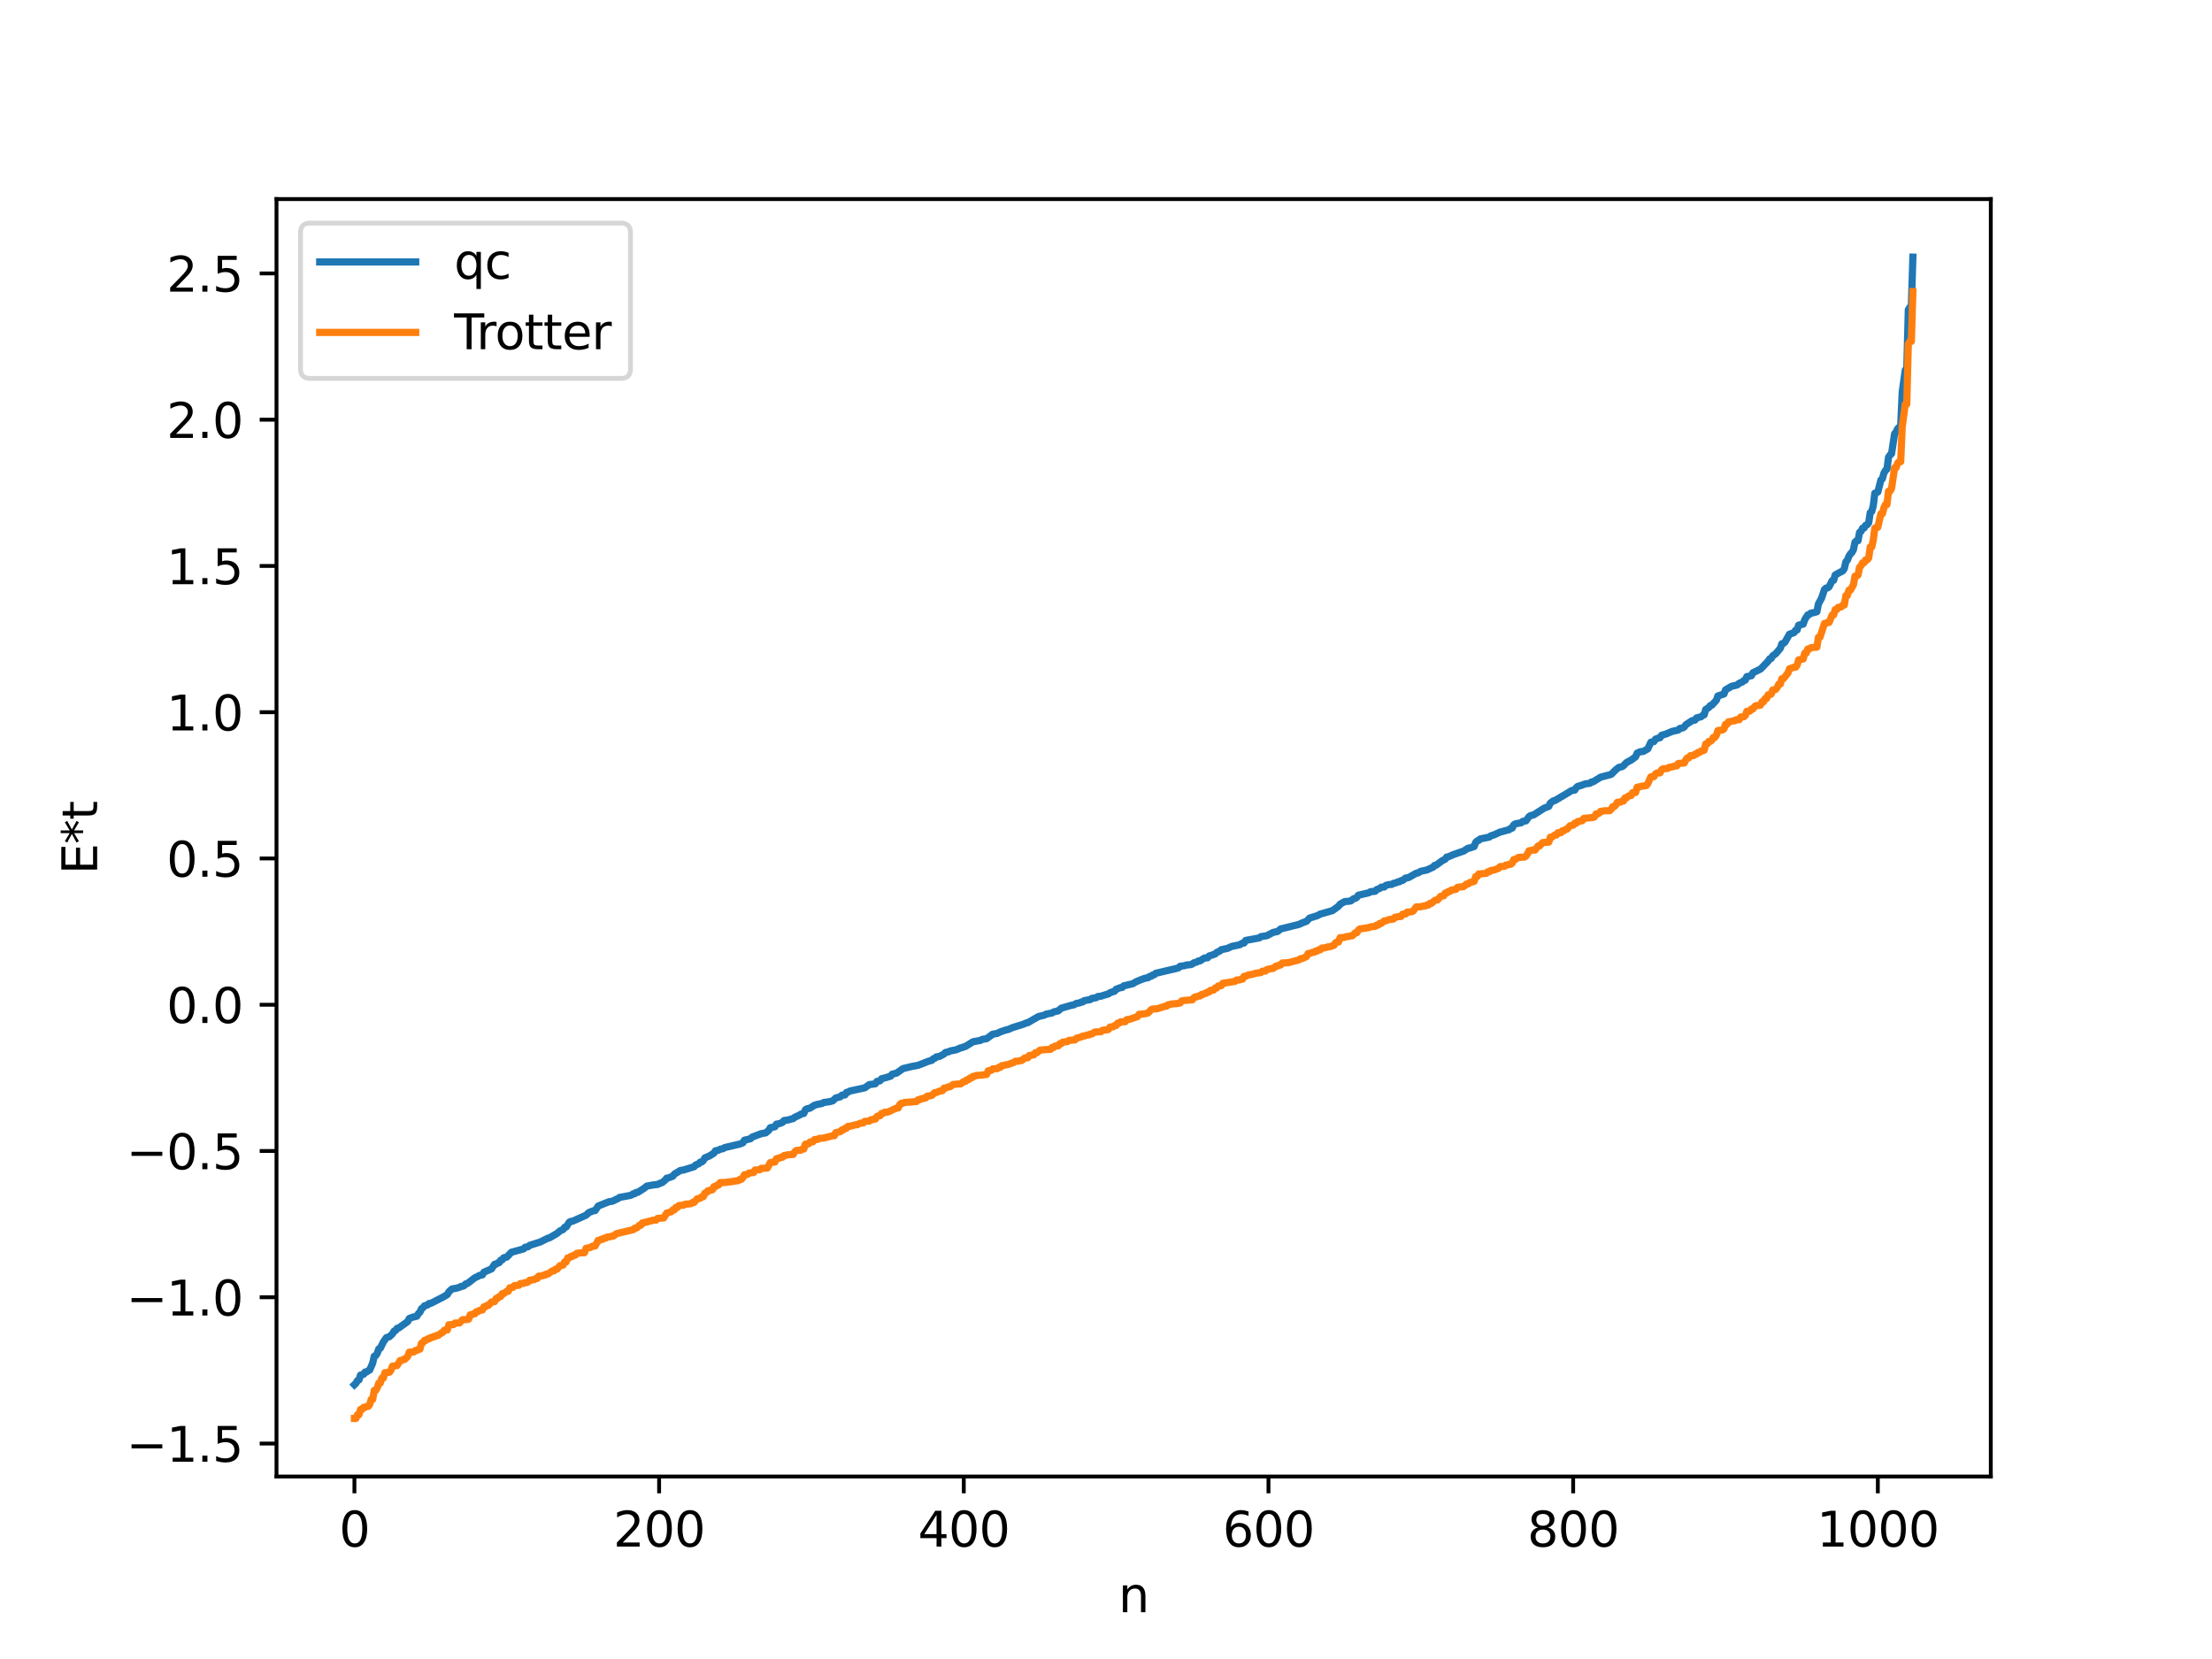 <?xml version="1.0" encoding="utf-8" standalone="no"?>
<!DOCTYPE svg PUBLIC "-//W3C//DTD SVG 1.1//EN"
  "http://www.w3.org/Graphics/SVG/1.1/DTD/svg11.dtd">
<svg xmlns:xlink="http://www.w3.org/1999/xlink" width="460.8pt" height="345.6pt" viewBox="0 0 460.8 345.6" xmlns="http://www.w3.org/2000/svg" version="1.1">
 <defs>
  <style type="text/css">*{stroke-linejoin: round; stroke-linecap: butt}</style>
 </defs>
 <g id="figure_1">
  <g id="patch_1">
   <path d="M 0 345.6 
L 460.8 345.6 
L 460.8 0 
L 0 0 
z
" style="fill: #ffffff"/>
  </g>
  <g id="axes_1">
   <g id="patch_2">
    <path d="M 57.6 307.584 
L 414.72 307.584 
L 414.72 41.472 
L 57.6 41.472 
z
" style="fill: #ffffff"/>
   </g>
   <g id="matplotlib.axis_1">
    <g id="xtick_1">
     <g id="line2d_1">
      <defs>
       <path id="m019d996877" d="M 0 0 
L 0 3.5 
" style="stroke: #000000; stroke-width: 0.8"/>
      </defs>
      <g>
       <use xlink:href="#m019d996877" x="73.833" y="307.584" style="stroke: #000000; stroke-width: 0.8"/>
      </g>
     </g>
     <g id="text_1">
      <!-- 0 -->
      <g transform="translate(70.651 322.182) scale(0.1 -0.1)">
       <defs>
        <path id="DejaVuSans-30" d="M 2034 4250 
Q 1547 4250 1301 3770 
Q 1056 3291 1056 2328 
Q 1056 1369 1301 889 
Q 1547 409 2034 409 
Q 2525 409 2770 889 
Q 3016 1369 3016 2328 
Q 3016 3291 2770 3770 
Q 2525 4250 2034 4250 
z
M 2034 4750 
Q 2819 4750 3233 4129 
Q 3647 3509 3647 2328 
Q 3647 1150 3233 529 
Q 2819 -91 2034 -91 
Q 1250 -91 836 529 
Q 422 1150 422 2328 
Q 422 3509 836 4129 
Q 1250 4750 2034 4750 
z
" transform="scale(0.016)"/>
       </defs>
       <use xlink:href="#DejaVuSans-30"/>
      </g>
     </g>
    </g>
    <g id="xtick_2">
     <g id="line2d_2">
      <g>
       <use xlink:href="#m019d996877" x="137.304" y="307.584" style="stroke: #000000; stroke-width: 0.8"/>
      </g>
     </g>
     <g id="text_2">
      <!-- 200 -->
      <g transform="translate(127.76 322.182) scale(0.1 -0.1)">
       <defs>
        <path id="DejaVuSans-32" d="M 1228 531 
L 3431 531 
L 3431 0 
L 469 0 
L 469 531 
Q 828 903 1448 1529 
Q 2069 2156 2228 2338 
Q 2531 2678 2651 2914 
Q 2772 3150 2772 3378 
Q 2772 3750 2511 3984 
Q 2250 4219 1831 4219 
Q 1534 4219 1204 4116 
Q 875 4013 500 3803 
L 500 4441 
Q 881 4594 1212 4672 
Q 1544 4750 1819 4750 
Q 2544 4750 2975 4387 
Q 3406 4025 3406 3419 
Q 3406 3131 3298 2873 
Q 3191 2616 2906 2266 
Q 2828 2175 2409 1742 
Q 1991 1309 1228 531 
z
" transform="scale(0.016)"/>
       </defs>
       <use xlink:href="#DejaVuSans-32"/>
       <use xlink:href="#DejaVuSans-30" x="63.623"/>
       <use xlink:href="#DejaVuSans-30" x="127.246"/>
      </g>
     </g>
    </g>
    <g id="xtick_3">
     <g id="line2d_3">
      <g>
       <use xlink:href="#m019d996877" x="200.775" y="307.584" style="stroke: #000000; stroke-width: 0.8"/>
      </g>
     </g>
     <g id="text_3">
      <!-- 400 -->
      <g transform="translate(191.231 322.182) scale(0.1 -0.1)">
       <defs>
        <path id="DejaVuSans-34" d="M 2419 4116 
L 825 1625 
L 2419 1625 
L 2419 4116 
z
M 2253 4666 
L 3047 4666 
L 3047 1625 
L 3713 1625 
L 3713 1100 
L 3047 1100 
L 3047 0 
L 2419 0 
L 2419 1100 
L 313 1100 
L 313 1709 
L 2253 4666 
z
" transform="scale(0.016)"/>
       </defs>
       <use xlink:href="#DejaVuSans-34"/>
       <use xlink:href="#DejaVuSans-30" x="63.623"/>
       <use xlink:href="#DejaVuSans-30" x="127.246"/>
      </g>
     </g>
    </g>
    <g id="xtick_4">
     <g id="line2d_4">
      <g>
       <use xlink:href="#m019d996877" x="264.246" y="307.584" style="stroke: #000000; stroke-width: 0.8"/>
      </g>
     </g>
     <g id="text_4">
      <!-- 600 -->
      <g transform="translate(254.702 322.182) scale(0.1 -0.1)">
       <defs>
        <path id="DejaVuSans-36" d="M 2113 2584 
Q 1688 2584 1439 2293 
Q 1191 2003 1191 1497 
Q 1191 994 1439 701 
Q 1688 409 2113 409 
Q 2538 409 2786 701 
Q 3034 994 3034 1497 
Q 3034 2003 2786 2293 
Q 2538 2584 2113 2584 
z
M 3366 4563 
L 3366 3988 
Q 3128 4100 2886 4159 
Q 2644 4219 2406 4219 
Q 1781 4219 1451 3797 
Q 1122 3375 1075 2522 
Q 1259 2794 1537 2939 
Q 1816 3084 2150 3084 
Q 2853 3084 3261 2657 
Q 3669 2231 3669 1497 
Q 3669 778 3244 343 
Q 2819 -91 2113 -91 
Q 1303 -91 875 529 
Q 447 1150 447 2328 
Q 447 3434 972 4092 
Q 1497 4750 2381 4750 
Q 2619 4750 2861 4703 
Q 3103 4656 3366 4563 
z
" transform="scale(0.016)"/>
       </defs>
       <use xlink:href="#DejaVuSans-36"/>
       <use xlink:href="#DejaVuSans-30" x="63.623"/>
       <use xlink:href="#DejaVuSans-30" x="127.246"/>
      </g>
     </g>
    </g>
    <g id="xtick_5">
     <g id="line2d_5">
      <g>
       <use xlink:href="#m019d996877" x="327.717" y="307.584" style="stroke: #000000; stroke-width: 0.8"/>
      </g>
     </g>
     <g id="text_5">
      <!-- 800 -->
      <g transform="translate(318.173 322.182) scale(0.1 -0.1)">
       <defs>
        <path id="DejaVuSans-38" d="M 2034 2216 
Q 1584 2216 1326 1975 
Q 1069 1734 1069 1313 
Q 1069 891 1326 650 
Q 1584 409 2034 409 
Q 2484 409 2743 651 
Q 3003 894 3003 1313 
Q 3003 1734 2745 1975 
Q 2488 2216 2034 2216 
z
M 1403 2484 
Q 997 2584 770 2862 
Q 544 3141 544 3541 
Q 544 4100 942 4425 
Q 1341 4750 2034 4750 
Q 2731 4750 3128 4425 
Q 3525 4100 3525 3541 
Q 3525 3141 3298 2862 
Q 3072 2584 2669 2484 
Q 3125 2378 3379 2068 
Q 3634 1759 3634 1313 
Q 3634 634 3220 271 
Q 2806 -91 2034 -91 
Q 1263 -91 848 271 
Q 434 634 434 1313 
Q 434 1759 690 2068 
Q 947 2378 1403 2484 
z
M 1172 3481 
Q 1172 3119 1398 2916 
Q 1625 2713 2034 2713 
Q 2441 2713 2670 2916 
Q 2900 3119 2900 3481 
Q 2900 3844 2670 4047 
Q 2441 4250 2034 4250 
Q 1625 4250 1398 4047 
Q 1172 3844 1172 3481 
z
" transform="scale(0.016)"/>
       </defs>
       <use xlink:href="#DejaVuSans-38"/>
       <use xlink:href="#DejaVuSans-30" x="63.623"/>
       <use xlink:href="#DejaVuSans-30" x="127.246"/>
      </g>
     </g>
    </g>
    <g id="xtick_6">
     <g id="line2d_6">
      <g>
       <use xlink:href="#m019d996877" x="391.188" y="307.584" style="stroke: #000000; stroke-width: 0.8"/>
      </g>
     </g>
     <g id="text_6">
      <!-- 1000 -->
      <g transform="translate(378.463 322.182) scale(0.1 -0.1)">
       <defs>
        <path id="DejaVuSans-31" d="M 794 531 
L 1825 531 
L 1825 4091 
L 703 3866 
L 703 4441 
L 1819 4666 
L 2450 4666 
L 2450 531 
L 3481 531 
L 3481 0 
L 794 0 
L 794 531 
z
" transform="scale(0.016)"/>
       </defs>
       <use xlink:href="#DejaVuSans-31"/>
       <use xlink:href="#DejaVuSans-30" x="63.623"/>
       <use xlink:href="#DejaVuSans-30" x="127.246"/>
       <use xlink:href="#DejaVuSans-30" x="190.869"/>
      </g>
     </g>
    </g>
    <g id="text_7">
     <!-- n -->
     <g transform="translate(232.991 335.861) scale(0.1 -0.1)">
      <defs>
       <path id="DejaVuSans-6e" d="M 3513 2113 
L 3513 0 
L 2938 0 
L 2938 2094 
Q 2938 2591 2744 2837 
Q 2550 3084 2163 3084 
Q 1697 3084 1428 2787 
Q 1159 2491 1159 1978 
L 1159 0 
L 581 0 
L 581 3500 
L 1159 3500 
L 1159 2956 
Q 1366 3272 1645 3428 
Q 1925 3584 2291 3584 
Q 2894 3584 3203 3211 
Q 3513 2838 3513 2113 
z
" transform="scale(0.016)"/>
      </defs>
      <use xlink:href="#DejaVuSans-6e"/>
     </g>
    </g>
   </g>
   <g id="matplotlib.axis_2">
    <g id="ytick_1">
     <g id="line2d_7">
      <defs>
       <path id="m5cebe781b1" d="M 0 0 
L -3.5 0 
" style="stroke: #000000; stroke-width: 0.8"/>
      </defs>
      <g>
       <use xlink:href="#m5cebe781b1" x="57.6" y="300.713" style="stroke: #000000; stroke-width: 0.8"/>
      </g>
     </g>
     <g id="text_8">
      <!-- −1.5 -->
      <g transform="translate(26.317 304.512) scale(0.1 -0.1)">
       <defs>
        <path id="DejaVuSans-2212" d="M 678 2272 
L 4684 2272 
L 4684 1741 
L 678 1741 
L 678 2272 
z
" transform="scale(0.016)"/>
        <path id="DejaVuSans-2e" d="M 684 794 
L 1344 794 
L 1344 0 
L 684 0 
L 684 794 
z
" transform="scale(0.016)"/>
        <path id="DejaVuSans-35" d="M 691 4666 
L 3169 4666 
L 3169 4134 
L 1269 4134 
L 1269 2991 
Q 1406 3038 1543 3061 
Q 1681 3084 1819 3084 
Q 2600 3084 3056 2656 
Q 3513 2228 3513 1497 
Q 3513 744 3044 326 
Q 2575 -91 1722 -91 
Q 1428 -91 1123 -41 
Q 819 9 494 109 
L 494 744 
Q 775 591 1075 516 
Q 1375 441 1709 441 
Q 2250 441 2565 725 
Q 2881 1009 2881 1497 
Q 2881 1984 2565 2268 
Q 2250 2553 1709 2553 
Q 1456 2553 1204 2497 
Q 953 2441 691 2322 
L 691 4666 
z
" transform="scale(0.016)"/>
       </defs>
       <use xlink:href="#DejaVuSans-2212"/>
       <use xlink:href="#DejaVuSans-31" x="83.789"/>
       <use xlink:href="#DejaVuSans-2e" x="147.412"/>
       <use xlink:href="#DejaVuSans-35" x="179.199"/>
      </g>
     </g>
    </g>
    <g id="ytick_2">
     <g id="line2d_8">
      <g>
       <use xlink:href="#m5cebe781b1" x="57.6" y="270.243" style="stroke: #000000; stroke-width: 0.8"/>
      </g>
     </g>
     <g id="text_9">
      <!-- −1.0 -->
      <g transform="translate(26.317 274.042) scale(0.1 -0.1)">
       <use xlink:href="#DejaVuSans-2212"/>
       <use xlink:href="#DejaVuSans-31" x="83.789"/>
       <use xlink:href="#DejaVuSans-2e" x="147.412"/>
       <use xlink:href="#DejaVuSans-30" x="179.199"/>
      </g>
     </g>
    </g>
    <g id="ytick_3">
     <g id="line2d_9">
      <g>
       <use xlink:href="#m5cebe781b1" x="57.6" y="239.774" style="stroke: #000000; stroke-width: 0.8"/>
      </g>
     </g>
     <g id="text_10">
      <!-- −0.5 -->
      <g transform="translate(26.317 243.573) scale(0.1 -0.1)">
       <use xlink:href="#DejaVuSans-2212"/>
       <use xlink:href="#DejaVuSans-30" x="83.789"/>
       <use xlink:href="#DejaVuSans-2e" x="147.412"/>
       <use xlink:href="#DejaVuSans-35" x="179.199"/>
      </g>
     </g>
    </g>
    <g id="ytick_4">
     <g id="line2d_10">
      <g>
       <use xlink:href="#m5cebe781b1" x="57.6" y="209.305" style="stroke: #000000; stroke-width: 0.8"/>
      </g>
     </g>
     <g id="text_11">
      <!-- 0.0 -->
      <g transform="translate(34.697 213.104) scale(0.1 -0.1)">
       <use xlink:href="#DejaVuSans-30"/>
       <use xlink:href="#DejaVuSans-2e" x="63.623"/>
       <use xlink:href="#DejaVuSans-30" x="95.41"/>
      </g>
     </g>
    </g>
    <g id="ytick_5">
     <g id="line2d_11">
      <g>
       <use xlink:href="#m5cebe781b1" x="57.6" y="178.835" style="stroke: #000000; stroke-width: 0.8"/>
      </g>
     </g>
     <g id="text_12">
      <!-- 0.5 -->
      <g transform="translate(34.697 182.635) scale(0.1 -0.1)">
       <use xlink:href="#DejaVuSans-30"/>
       <use xlink:href="#DejaVuSans-2e" x="63.623"/>
       <use xlink:href="#DejaVuSans-35" x="95.41"/>
      </g>
     </g>
    </g>
    <g id="ytick_6">
     <g id="line2d_12">
      <g>
       <use xlink:href="#m5cebe781b1" x="57.6" y="148.366" style="stroke: #000000; stroke-width: 0.8"/>
      </g>
     </g>
     <g id="text_13">
      <!-- 1.0 -->
      <g transform="translate(34.697 152.165) scale(0.1 -0.1)">
       <use xlink:href="#DejaVuSans-31"/>
       <use xlink:href="#DejaVuSans-2e" x="63.623"/>
       <use xlink:href="#DejaVuSans-30" x="95.41"/>
      </g>
     </g>
    </g>
    <g id="ytick_7">
     <g id="line2d_13">
      <g>
       <use xlink:href="#m5cebe781b1" x="57.6" y="117.897" style="stroke: #000000; stroke-width: 0.8"/>
      </g>
     </g>
     <g id="text_14">
      <!-- 1.5 -->
      <g transform="translate(34.697 121.696) scale(0.1 -0.1)">
       <use xlink:href="#DejaVuSans-31"/>
       <use xlink:href="#DejaVuSans-2e" x="63.623"/>
       <use xlink:href="#DejaVuSans-35" x="95.41"/>
      </g>
     </g>
    </g>
    <g id="ytick_8">
     <g id="line2d_14">
      <g>
       <use xlink:href="#m5cebe781b1" x="57.6" y="87.428" style="stroke: #000000; stroke-width: 0.8"/>
      </g>
     </g>
     <g id="text_15">
      <!-- 2.0 -->
      <g transform="translate(34.697 91.227) scale(0.1 -0.1)">
       <use xlink:href="#DejaVuSans-32"/>
       <use xlink:href="#DejaVuSans-2e" x="63.623"/>
       <use xlink:href="#DejaVuSans-30" x="95.41"/>
      </g>
     </g>
    </g>
    <g id="ytick_9">
     <g id="line2d_15">
      <g>
       <use xlink:href="#m5cebe781b1" x="57.6" y="56.958" style="stroke: #000000; stroke-width: 0.8"/>
      </g>
     </g>
     <g id="text_16">
      <!-- 2.5 -->
      <g transform="translate(34.697 60.757) scale(0.1 -0.1)">
       <use xlink:href="#DejaVuSans-32"/>
       <use xlink:href="#DejaVuSans-2e" x="63.623"/>
       <use xlink:href="#DejaVuSans-35" x="95.41"/>
      </g>
     </g>
    </g>
    <g id="text_17">
     <!-- E*t -->
     <g transform="translate(20.238 182.148) rotate(-90) scale(0.1 -0.1)">
      <defs>
       <path id="DejaVuSans-45" d="M 628 4666 
L 3578 4666 
L 3578 4134 
L 1259 4134 
L 1259 2753 
L 3481 2753 
L 3481 2222 
L 1259 2222 
L 1259 531 
L 3634 531 
L 3634 0 
L 628 0 
L 628 4666 
z
" transform="scale(0.016)"/>
       <path id="DejaVuSans-2a" d="M 3009 3897 
L 1888 3291 
L 3009 2681 
L 2828 2375 
L 1778 3009 
L 1778 1831 
L 1422 1831 
L 1422 3009 
L 372 2375 
L 191 2681 
L 1313 3291 
L 191 3897 
L 372 4206 
L 1422 3572 
L 1422 4750 
L 1778 4750 
L 1778 3572 
L 2828 4206 
L 3009 3897 
z
" transform="scale(0.016)"/>
       <path id="DejaVuSans-74" d="M 1172 4494 
L 1172 3500 
L 2356 3500 
L 2356 3053 
L 1172 3053 
L 1172 1153 
Q 1172 725 1289 603 
Q 1406 481 1766 481 
L 2356 481 
L 2356 0 
L 1766 0 
Q 1100 0 847 248 
Q 594 497 594 1153 
L 594 3053 
L 172 3053 
L 172 3500 
L 594 3500 
L 594 4494 
L 1172 4494 
z
" transform="scale(0.016)"/>
      </defs>
      <use xlink:href="#DejaVuSans-45"/>
      <use xlink:href="#DejaVuSans-2a" x="63.184"/>
      <use xlink:href="#DejaVuSans-74" x="113.184"/>
     </g>
    </g>
   </g>
   <g id="line2d_16">
    <path d="M 73.833 288.461 
L 74.15 288.16 
L 74.467 287.606 
L 74.785 287.459 
L 75.102 286.454 
L 75.737 286.304 
L 76.054 285.817 
L 76.372 285.812 
L 76.689 285.539 
L 77.006 285.418 
L 77.641 283.949 
L 77.958 282.533 
L 78.276 282.392 
L 78.593 281.917 
L 78.91 280.986 
L 79.228 280.852 
L 79.862 279.562 
L 80.497 278.655 
L 81.132 278.455 
L 81.767 277.849 
L 82.084 277.306 
L 82.401 277.171 
L 82.719 276.711 
L 83.036 276.657 
L 84.94 275.297 
L 85.258 274.668 
L 85.892 274.414 
L 86.844 274.189 
L 87.162 273.637 
L 87.479 273.367 
L 87.796 272.635 
L 88.114 272.427 
L 88.431 272.019 
L 89.066 271.842 
L 89.383 271.543 
L 89.7 271.533 
L 92.239 270.241 
L 93.191 269.671 
L 93.509 269.108 
L 94.143 268.518 
L 95.096 268.349 
L 95.73 268.168 
L 96.048 267.975 
L 96.365 267.959 
L 96.682 267.827 
L 97 267.469 
L 97.317 267.408 
L 97.952 266.941 
L 98.904 266.189 
L 99.539 265.903 
L 99.856 265.701 
L 100.491 265.582 
L 100.808 265.016 
L 102.395 264.33 
L 103.029 263.372 
L 103.347 263.354 
L 103.664 263.096 
L 103.981 263.043 
L 104.299 262.518 
L 104.616 262.458 
L 104.934 262.01 
L 105.568 261.882 
L 106.52 260.873 
L 109.059 260.178 
L 109.377 259.837 
L 110.011 259.719 
L 110.329 259.429 
L 112.55 258.728 
L 114.137 257.933 
L 114.454 257.869 
L 116.041 256.948 
L 116.676 256.399 
L 117.31 256.136 
L 117.628 255.663 
L 117.945 255.609 
L 118.58 254.616 
L 118.897 254.438 
L 119.215 254.428 
L 122.071 253.155 
L 122.705 252.574 
L 123.658 252.217 
L 123.975 252.187 
L 124.61 251.244 
L 126.831 250.35 
L 127.466 250.25 
L 127.783 250.152 
L 128.418 249.811 
L 128.735 249.698 
L 129.053 249.443 
L 131.274 249.033 
L 131.591 248.928 
L 131.909 248.683 
L 132.226 248.67 
L 132.543 248.397 
L 132.861 248.384 
L 134.13 247.577 
L 134.765 247.083 
L 136.034 246.849 
L 136.986 246.741 
L 137.621 246.449 
L 137.939 246.361 
L 138.573 245.831 
L 138.891 245.422 
L 139.208 245.392 
L 140.16 245.027 
L 140.477 244.592 
L 141.747 243.826 
L 142.381 243.736 
L 144.603 243.047 
L 144.92 242.685 
L 145.555 242.436 
L 145.872 242.09 
L 146.19 242.058 
L 146.507 241.787 
L 146.824 241.216 
L 147.777 240.812 
L 148.729 240.219 
L 149.046 239.727 
L 149.681 239.61 
L 149.998 239.407 
L 150.633 239.293 
L 150.95 239.068 
L 154.124 238.323 
L 154.758 238.07 
L 155.076 237.527 
L 156.345 237.22 
L 156.662 236.887 
L 158.567 236.163 
L 159.519 235.994 
L 160.153 235.455 
L 160.471 234.919 
L 161.423 234.722 
L 161.74 234.182 
L 162.375 234.069 
L 163.01 233.815 
L 163.327 233.43 
L 164.279 233.284 
L 164.914 233.082 
L 165.231 233.034 
L 165.548 232.758 
L 166.5 232.316 
L 166.818 232.102 
L 167.453 231.949 
L 167.77 231.203 
L 168.087 230.984 
L 168.722 230.857 
L 169.674 230.241 
L 170.309 230.056 
L 171.261 229.875 
L 171.578 229.669 
L 172.848 229.5 
L 173.482 229.322 
L 174.117 228.728 
L 175.069 228.477 
L 175.386 228.137 
L 176.021 228.094 
L 176.339 227.572 
L 176.656 227.526 
L 176.973 227.304 
L 177.925 227.093 
L 180.147 226.616 
L 181.099 225.937 
L 182.051 225.826 
L 182.368 225.759 
L 182.686 225.276 
L 183.32 225.155 
L 183.638 224.728 
L 184.59 224.472 
L 185.542 224.185 
L 185.859 223.772 
L 186.811 223.535 
L 188.081 222.617 
L 189.985 222.154 
L 191.254 221.923 
L 193.476 221.055 
L 194.11 220.889 
L 194.428 220.549 
L 194.745 220.456 
L 195.062 220.169 
L 195.697 220.083 
L 196.649 219.566 
L 196.967 219.245 
L 197.601 219.116 
L 197.919 218.942 
L 199.188 218.691 
L 200.14 218.276 
L 200.458 218.243 
L 200.775 218.064 
L 201.092 218.016 
L 202.679 217.021 
L 204.266 216.732 
L 204.583 216.532 
L 205.535 216.373 
L 206.805 215.44 
L 207.757 215.276 
L 208.391 214.953 
L 209.661 214.527 
L 209.978 214.475 
L 210.93 214.072 
L 213.152 213.374 
L 213.786 213.106 
L 214.104 213.047 
L 216.325 211.767 
L 217.595 211.46 
L 217.912 211.263 
L 219.181 211.017 
L 219.499 210.801 
L 220.451 210.575 
L 221.086 210.018 
L 223.307 209.385 
L 223.624 209.365 
L 224.259 209.014 
L 224.894 208.938 
L 225.211 208.752 
L 225.529 208.728 
L 225.846 208.463 
L 226.481 208.336 
L 227.115 208.243 
L 227.433 207.987 
L 228.385 207.829 
L 228.702 207.592 
L 229.337 207.529 
L 229.972 207.322 
L 230.924 207.045 
L 231.241 206.788 
L 232.193 206.486 
L 232.51 206.075 
L 233.462 205.723 
L 233.78 205.704 
L 234.097 205.367 
L 236.001 204.922 
L 236.636 204.531 
L 237.588 204.128 
L 238.54 203.781 
L 239.175 203.673 
L 239.492 203.408 
L 239.81 203.375 
L 240.127 203.109 
L 240.444 203.06 
L 240.762 202.749 
L 241.396 202.609 
L 242.348 202.379 
L 244.887 201.793 
L 245.522 201.612 
L 245.839 201.289 
L 246.791 201.168 
L 247.109 201.037 
L 248.061 200.949 
L 248.378 200.822 
L 248.696 200.572 
L 249.33 200.412 
L 249.648 200.183 
L 249.965 200.174 
L 250.917 199.571 
L 251.552 199.53 
L 251.869 199.157 
L 252.504 198.953 
L 253.139 198.73 
L 253.456 198.409 
L 254.091 198.137 
L 254.408 197.836 
L 255.677 197.572 
L 256.629 197.144 
L 258.216 196.823 
L 258.851 196.463 
L 259.168 196.447 
L 259.486 195.915 
L 260.12 195.788 
L 261.072 195.619 
L 262.342 195.379 
L 262.659 195.12 
L 263.611 194.972 
L 263.929 194.913 
L 265.198 194.245 
L 266.15 194.041 
L 266.785 193.518 
L 270.593 192.571 
L 271.228 192.274 
L 272.18 191.92 
L 272.815 191.252 
L 274.401 190.759 
L 275.036 190.42 
L 277.575 189.7 
L 278.844 188.782 
L 279.162 188.361 
L 280.114 187.817 
L 281.066 187.735 
L 281.383 187.677 
L 282.018 187.195 
L 282.335 187.14 
L 282.653 186.939 
L 282.97 186.491 
L 285.191 185.972 
L 285.509 185.752 
L 286.461 185.673 
L 286.778 185.32 
L 287.413 185.092 
L 287.73 184.821 
L 288.365 184.778 
L 288.682 184.447 
L 289.317 184.278 
L 289.952 184.228 
L 290.269 184.025 
L 290.904 183.879 
L 291.221 183.698 
L 291.539 183.679 
L 291.856 183.449 
L 292.173 183.415 
L 292.808 182.916 
L 293.443 182.812 
L 295.029 181.905 
L 295.347 181.878 
L 295.981 181.506 
L 297.251 181.231 
L 298.203 180.787 
L 298.52 180.664 
L 298.838 180.285 
L 299.155 180.238 
L 300.424 179.307 
L 301.059 178.988 
L 301.377 178.537 
L 301.694 178.502 
L 302.646 178.074 
L 304.233 177.509 
L 304.867 177.314 
L 305.82 176.695 
L 306.137 176.67 
L 307.089 176.352 
L 307.406 175.483 
L 307.724 175.171 
L 308.041 175.071 
L 308.358 174.764 
L 310.262 174.378 
L 310.58 174.112 
L 311.215 173.927 
L 312.484 173.34 
L 313.119 173.182 
L 313.753 172.999 
L 314.388 172.841 
L 314.705 172.537 
L 315.023 172.511 
L 315.34 171.845 
L 315.658 171.625 
L 316.927 171.386 
L 317.244 171.092 
L 317.879 171.007 
L 318.514 170.131 
L 318.831 169.899 
L 319.466 169.77 
L 321.687 168.344 
L 322.639 167.991 
L 322.957 167.3 
L 323.591 166.83 
L 323.909 166.777 
L 326.765 165.082 
L 327.4 164.678 
L 328.034 164.601 
L 328.352 164.084 
L 328.669 163.815 
L 329.304 163.641 
L 330.256 163.295 
L 331.208 163.17 
L 331.525 162.9 
L 331.843 162.881 
L 333.429 161.905 
L 335.651 161.309 
L 336.603 160.355 
L 337.238 159.862 
L 337.872 159.717 
L 338.19 159.523 
L 338.824 158.853 
L 339.777 158.351 
L 340.729 157.651 
L 341.046 156.884 
L 341.681 156.599 
L 342.315 156.539 
L 343.267 156.001 
L 343.902 154.626 
L 344.537 154.492 
L 344.854 153.988 
L 345.489 153.742 
L 345.806 153.684 
L 346.124 153.181 
L 347.076 152.899 
L 348.345 152.363 
L 349.615 152.082 
L 349.932 151.752 
L 350.567 151.641 
L 350.884 151.418 
L 351.201 150.969 
L 352.471 150.144 
L 353.105 150 
L 353.423 149.55 
L 354.375 149.31 
L 354.692 149.032 
L 355.01 148.91 
L 355.327 147.794 
L 355.962 147.411 
L 356.279 146.984 
L 356.596 146.908 
L 357.548 145.878 
L 357.866 144.979 
L 359.135 144.575 
L 359.453 143.715 
L 360.722 142.965 
L 361.674 142.752 
L 361.991 142.627 
L 362.309 142.324 
L 362.943 142.078 
L 363.261 141.783 
L 363.578 141.686 
L 363.896 140.954 
L 364.848 140.763 
L 365.165 140.14 
L 366.752 139.383 
L 368.339 137.73 
L 368.656 137.249 
L 368.973 137.162 
L 369.291 136.618 
L 369.925 136.176 
L 370.877 135.048 
L 371.195 134.104 
L 371.512 134.039 
L 371.829 133.783 
L 372.781 132.115 
L 373.734 131.789 
L 374.051 131.293 
L 374.368 131.246 
L 374.686 130.23 
L 375.638 130.022 
L 375.955 129.088 
L 376.59 128.092 
L 376.907 128.017 
L 377.224 127.729 
L 377.859 127.627 
L 378.494 127.432 
L 378.811 125.799 
L 379.446 124.655 
L 380.081 122.774 
L 380.398 122.512 
L 380.715 122.475 
L 381.033 122.24 
L 381.667 120.965 
L 381.985 120.882 
L 382.302 119.783 
L 383.254 119.251 
L 383.889 118.919 
L 384.206 118.448 
L 384.524 117.042 
L 384.841 116.699 
L 385.158 115.882 
L 385.476 115.376 
L 385.793 115.092 
L 386.11 114.485 
L 386.428 112.934 
L 386.745 112.661 
L 387.062 112.636 
L 387.38 110.904 
L 387.697 110.669 
L 388.015 110.018 
L 388.332 109.983 
L 388.649 109.427 
L 388.967 109.316 
L 389.284 108.9 
L 389.601 106.799 
L 389.919 106.542 
L 390.236 105.357 
L 390.553 102.749 
L 391.188 102.495 
L 391.823 99.985 
L 392.14 99.711 
L 392.458 98.538 
L 392.775 98.002 
L 393.092 97.714 
L 393.41 95.263 
L 393.727 94.784 
L 394.044 94.514 
L 394.679 90.372 
L 394.996 89.975 
L 395.314 89.288 
L 395.948 88.73 
L 396.266 81.664 
L 396.9 77.095 
L 397.218 76.818 
L 397.535 64.531 
L 397.853 64.011 
L 398.17 63.852 
L 398.487 53.568 
L 398.487 53.568 
" clip-path="url(#p0fd2a4631f)" style="fill: none; stroke: #1f77b4; stroke-width: 1.5; stroke-linecap: square"/>
   </g>
   <g id="line2d_17">
    <path d="M 73.833 295.488 
L 74.15 295.488 
L 74.467 294.712 
L 74.785 294.712 
L 75.102 293.607 
L 75.42 293.607 
L 75.737 293.171 
L 76.054 293.171 
L 76.372 292.988 
L 76.689 292.988 
L 77.006 292.607 
L 77.324 291.527 
L 77.641 291.527 
L 77.958 289.645 
L 78.276 289.645 
L 78.593 289.11 
L 78.91 288.124 
L 79.228 288.124 
L 79.545 287.08 
L 79.862 287.08 
L 80.18 285.956 
L 81.132 285.869 
L 81.449 285.412 
L 81.767 284.583 
L 82.719 284.478 
L 83.353 283.426 
L 83.671 283.426 
L 83.988 283.195 
L 84.305 283.195 
L 84.94 282.554 
L 85.258 281.683 
L 86.21 281.635 
L 86.527 281.329 
L 86.844 281.329 
L 87.162 281.059 
L 87.479 281.059 
L 87.796 279.833 
L 88.114 279.669 
L 88.431 279.218 
L 88.748 279.218 
L 89.066 278.914 
L 89.383 278.914 
L 89.7 278.637 
L 90.018 278.637 
L 90.335 278.415 
L 90.653 278.415 
L 90.97 278.186 
L 91.287 278.186 
L 91.922 277.689 
L 92.239 277.557 
L 92.557 277.112 
L 93.191 277.051 
L 93.509 275.964 
L 94.461 275.949 
L 94.778 275.614 
L 95.73 275.593 
L 96.365 274.913 
L 97.317 274.882 
L 97.634 274.796 
L 97.952 273.891 
L 98.269 273.891 
L 98.586 273.692 
L 98.904 273.692 
L 99.221 273.252 
L 99.539 273.252 
L 99.856 272.988 
L 100.491 272.893 
L 100.808 272.227 
L 101.125 272.227 
L 101.443 271.926 
L 101.76 271.926 
L 102.395 271.236 
L 103.029 271.158 
L 103.347 270.48 
L 103.664 270.48 
L 103.981 270.097 
L 104.299 270.097 
L 104.616 269.496 
L 104.934 269.496 
L 105.568 268.996 
L 105.886 268.996 
L 106.203 268.271 
L 106.838 268.188 
L 107.155 267.817 
L 108.107 267.744 
L 108.424 267.372 
L 109.059 267.359 
L 109.377 267.193 
L 109.694 267.193 
L 110.011 267.059 
L 110.329 266.701 
L 110.646 266.701 
L 110.963 266.574 
L 111.281 266.574 
L 111.598 266.329 
L 111.915 266.329 
L 112.233 265.831 
L 112.867 265.82 
L 113.185 265.648 
L 113.502 265.648 
L 113.82 265.404 
L 114.137 265.404 
L 115.089 264.736 
L 115.406 264.736 
L 115.724 264.394 
L 116.041 264.394 
L 116.676 263.644 
L 117.31 263.549 
L 117.628 262.879 
L 117.945 262.879 
L 118.262 262.047 
L 118.58 262.047 
L 118.897 261.74 
L 119.215 261.74 
L 119.532 261.466 
L 119.849 261.466 
L 120.167 261.086 
L 121.119 260.984 
L 121.753 260.967 
L 122.071 260.053 
L 123.023 259.873 
L 123.34 259.626 
L 123.975 259.561 
L 124.61 258.378 
L 124.927 258.378 
L 125.244 258.165 
L 125.562 258.165 
L 125.879 257.924 
L 126.196 257.924 
L 126.514 257.691 
L 127.148 257.644 
L 127.466 257.494 
L 127.783 257.494 
L 128.418 256.993 
L 131.909 256.168 
L 132.226 255.847 
L 132.543 255.847 
L 132.861 255.633 
L 133.178 255.249 
L 133.496 255.249 
L 133.813 254.752 
L 134.13 254.752 
L 134.448 254.593 
L 134.765 254.593 
L 135.082 254.432 
L 135.717 254.321 
L 136.034 254.187 
L 136.669 254.18 
L 136.986 253.812 
L 138.256 253.729 
L 138.891 252.695 
L 139.843 252.432 
L 140.16 252.041 
L 140.477 252.041 
L 140.795 251.524 
L 141.112 251.524 
L 141.429 251.13 
L 142.381 251.064 
L 142.699 250.874 
L 143.968 250.745 
L 144.286 250.484 
L 144.603 250.484 
L 145.238 249.728 
L 145.872 249.628 
L 146.19 249.302 
L 146.507 249.302 
L 146.824 248.553 
L 147.142 248.45 
L 147.459 248.057 
L 147.777 248.057 
L 148.094 247.859 
L 148.411 247.859 
L 148.729 247.202 
L 149.046 247.202 
L 149.363 246.888 
L 149.681 246.888 
L 149.998 246.366 
L 151.267 246.306 
L 151.902 246.198 
L 152.22 246.198 
L 152.854 246.085 
L 153.489 245.986 
L 153.806 245.951 
L 154.124 245.683 
L 154.441 245.683 
L 154.758 245.319 
L 155.076 244.719 
L 155.71 244.657 
L 156.028 244.359 
L 156.98 244.265 
L 157.297 243.727 
L 158.249 243.689 
L 158.567 243.393 
L 159.836 243.339 
L 160.471 242.181 
L 161.105 242.104 
L 161.423 242.085 
L 161.74 241.392 
L 162.058 241.27 
L 162.375 241.27 
L 162.692 241.073 
L 163.01 241.073 
L 163.327 240.714 
L 163.644 240.714 
L 163.962 240.579 
L 165.231 240.491 
L 165.548 239.953 
L 165.866 239.667 
L 166.818 239.608 
L 167.135 239.361 
L 167.453 239.361 
L 167.77 238.348 
L 168.405 238.289 
L 168.722 237.91 
L 169.357 237.849 
L 169.674 237.394 
L 170.309 237.363 
L 170.626 237.162 
L 171.578 237.079 
L 173.482 236.593 
L 173.8 236.593 
L 174.117 235.937 
L 175.069 235.752 
L 175.386 235.372 
L 175.704 235.372 
L 176.021 235.043 
L 176.339 235.043 
L 176.656 234.642 
L 176.973 234.642 
L 178.243 234.31 
L 178.56 234.31 
L 179.195 233.99 
L 179.829 233.921 
L 180.147 233.597 
L 181.099 233.545 
L 181.416 233.262 
L 181.734 233.262 
L 182.051 233.112 
L 182.368 233.112 
L 182.686 232.578 
L 183.003 232.441 
L 183.32 232.441 
L 183.638 231.945 
L 183.955 231.945 
L 184.272 231.693 
L 184.907 231.688 
L 186.811 230.807 
L 187.129 230.807 
L 187.446 230.081 
L 187.763 229.837 
L 188.081 229.837 
L 188.398 229.659 
L 189.985 229.552 
L 190.62 229.474 
L 190.937 229.474 
L 191.254 229.106 
L 191.572 229.106 
L 191.889 228.889 
L 192.206 228.889 
L 192.524 228.725 
L 192.841 228.725 
L 193.158 228.344 
L 193.793 228.26 
L 194.11 228.197 
L 194.745 227.598 
L 195.062 227.598 
L 195.697 227.308 
L 196.332 227.206 
L 196.649 226.674 
L 196.967 226.674 
L 197.601 226.397 
L 197.919 226.397 
L 198.553 225.916 
L 199.505 225.828 
L 200.14 225.788 
L 200.775 225.299 
L 201.092 225.299 
L 201.41 224.947 
L 201.727 224.947 
L 202.044 224.577 
L 202.362 224.577 
L 202.679 224.224 
L 202.996 224.224 
L 203.314 224.055 
L 204.583 223.955 
L 205.535 223.825 
L 205.853 223.07 
L 206.487 222.98 
L 206.805 222.661 
L 207.757 222.619 
L 208.074 222.341 
L 208.391 222.341 
L 208.709 221.98 
L 209.026 221.98 
L 209.343 221.861 
L 209.978 221.766 
L 211.248 221.297 
L 211.565 221.065 
L 212.2 221.058 
L 212.517 220.927 
L 212.834 220.927 
L 213.469 220.399 
L 214.104 220.359 
L 214.421 219.874 
L 214.739 219.874 
L 215.056 219.746 
L 215.373 219.746 
L 215.691 219.297 
L 216.008 219.297 
L 216.643 218.781 
L 217.277 218.696 
L 218.864 218.594 
L 219.181 218.196 
L 219.499 218.196 
L 219.816 217.907 
L 220.451 217.872 
L 220.768 217.415 
L 221.086 217.415 
L 221.403 217.088 
L 222.355 216.983 
L 222.672 216.732 
L 223.942 216.633 
L 224.259 216.27 
L 225.211 216.026 
L 225.529 215.841 
L 225.846 215.841 
L 226.481 215.602 
L 226.798 215.602 
L 227.115 215.408 
L 227.433 215.408 
L 228.067 214.987 
L 229.337 214.934 
L 229.654 214.624 
L 230.606 214.527 
L 230.924 214.455 
L 231.241 213.939 
L 231.876 213.908 
L 232.193 213.628 
L 232.51 213.628 
L 232.828 213.136 
L 233.145 213.136 
L 233.462 212.856 
L 234.415 212.835 
L 234.732 212.401 
L 235.367 212.319 
L 236.953 211.782 
L 237.271 211.292 
L 238.223 211.227 
L 238.858 211.109 
L 239.175 211.004 
L 239.81 210.329 
L 240.127 210.197 
L 241.079 210.137 
L 242.666 209.625 
L 242.983 209.613 
L 243.3 209.31 
L 243.618 209.31 
L 243.935 209.164 
L 245.205 209.064 
L 245.839 208.95 
L 246.157 208.512 
L 246.791 208.401 
L 248.378 208.283 
L 248.696 207.845 
L 249.013 207.656 
L 249.33 207.656 
L 249.648 207.494 
L 249.965 207.494 
L 250.282 207.176 
L 250.6 207.176 
L 250.917 206.959 
L 251.234 206.92 
L 251.552 206.661 
L 251.869 206.661 
L 252.186 206.298 
L 252.821 206.247 
L 253.139 205.817 
L 253.456 205.817 
L 253.773 205.39 
L 254.408 205.341 
L 254.725 204.845 
L 257.264 204.443 
L 257.581 204.16 
L 258.216 204.154 
L 258.534 203.975 
L 258.851 203.975 
L 259.168 203.384 
L 259.486 203.384 
L 260.12 203.073 
L 260.755 202.999 
L 261.707 202.722 
L 262.659 202.604 
L 262.977 202.313 
L 263.611 202.3 
L 263.929 201.964 
L 264.881 201.762 
L 265.198 201.762 
L 265.833 201.248 
L 266.15 201.248 
L 266.467 201.038 
L 266.785 201.038 
L 267.102 200.605 
L 268.372 200.553 
L 270.593 199.959 
L 270.91 199.711 
L 271.228 199.711 
L 272.18 199.258 
L 272.497 198.637 
L 272.815 198.637 
L 273.449 198.374 
L 273.767 198.374 
L 274.084 198.12 
L 274.401 198.12 
L 274.719 197.855 
L 275.036 197.855 
L 275.353 197.499 
L 275.988 197.45 
L 276.623 197.247 
L 276.94 197.247 
L 277.892 196.93 
L 278.21 196.387 
L 278.527 196.24 
L 278.844 196.24 
L 279.162 195.338 
L 280.114 195.284 
L 280.431 195.115 
L 281.066 195.065 
L 281.383 194.945 
L 281.7 194.945 
L 282.335 194.311 
L 282.653 194.311 
L 282.97 193.763 
L 283.287 193.521 
L 285.191 193.224 
L 285.509 193.082 
L 286.461 192.983 
L 286.778 192.723 
L 287.096 192.723 
L 287.413 192.374 
L 287.73 192.374 
L 288.365 191.836 
L 288.682 191.836 
L 289.317 191.568 
L 290.269 191.458 
L 290.586 191.074 
L 290.904 191.074 
L 291.221 190.941 
L 291.856 190.935 
L 292.173 190.443 
L 292.808 190.41 
L 293.125 190.015 
L 294.077 189.93 
L 294.395 189.784 
L 295.029 188.923 
L 295.981 188.898 
L 296.616 188.718 
L 296.934 188.718 
L 297.251 188.523 
L 297.568 188.523 
L 297.886 188.182 
L 298.203 188.182 
L 298.838 187.617 
L 299.155 187.471 
L 299.472 187.471 
L 300.107 186.724 
L 300.742 186.621 
L 301.059 186.037 
L 301.377 186.037 
L 301.694 185.723 
L 302.011 185.723 
L 302.329 185.425 
L 303.281 185.282 
L 303.598 184.862 
L 304.233 184.761 
L 304.867 184.718 
L 305.502 184.163 
L 305.82 184.163 
L 306.137 183.865 
L 307.089 183.614 
L 307.406 182.604 
L 307.724 182.604 
L 308.041 182.072 
L 309.628 181.938 
L 309.945 181.602 
L 310.262 181.602 
L 310.58 181.34 
L 311.215 181.243 
L 312.167 180.899 
L 312.484 180.54 
L 313.436 180.456 
L 313.753 180.186 
L 314.071 180.186 
L 314.388 180.055 
L 314.705 180.055 
L 315.023 179.79 
L 315.34 179.062 
L 315.658 179.062 
L 316.292 178.63 
L 316.927 178.568 
L 317.562 178.559 
L 317.879 178.357 
L 318.196 177.895 
L 318.514 177.232 
L 318.831 177.232 
L 319.148 177.086 
L 319.783 177.083 
L 320.418 176.225 
L 320.735 176.225 
L 321.37 175.517 
L 322.639 175.433 
L 322.957 174.41 
L 323.274 174.41 
L 323.909 173.946 
L 324.226 173.946 
L 324.543 173.469 
L 325.178 173.466 
L 325.496 173.054 
L 325.813 173.054 
L 326.13 172.786 
L 326.448 172.726 
L 327.082 172.005 
L 327.717 171.906 
L 328.034 171.497 
L 328.352 171.497 
L 328.669 171.13 
L 328.986 171.13 
L 329.304 170.976 
L 329.621 170.976 
L 329.939 170.484 
L 331.843 170.303 
L 332.16 170.172 
L 332.477 169.565 
L 332.795 169.565 
L 333.112 169.404 
L 333.429 169.026 
L 333.747 169.026 
L 334.064 168.904 
L 335.334 168.876 
L 335.651 168.566 
L 335.968 168.027 
L 336.286 168.027 
L 336.603 167.695 
L 336.92 167.134 
L 337.555 167.098 
L 337.872 166.886 
L 338.19 166.886 
L 338.507 166.234 
L 338.824 166.234 
L 339.142 165.896 
L 339.459 165.737 
L 339.777 165.737 
L 340.094 165.123 
L 340.729 165.097 
L 341.046 163.989 
L 341.363 163.989 
L 341.681 163.848 
L 342.315 163.748 
L 342.95 163.644 
L 343.267 163.253 
L 343.902 161.826 
L 344.537 161.795 
L 344.854 161.222 
L 345.172 161.029 
L 345.806 161.003 
L 346.124 160.366 
L 346.441 160.152 
L 347.393 160.09 
L 347.71 159.848 
L 348.345 159.751 
L 348.98 159.555 
L 349.297 159.555 
L 349.615 159.051 
L 350.249 158.997 
L 350.884 158.93 
L 351.201 158.24 
L 351.519 157.871 
L 351.836 157.871 
L 352.153 157.425 
L 352.788 157.409 
L 353.105 157.091 
L 353.423 157.091 
L 353.74 156.737 
L 354.058 156.737 
L 354.375 156.43 
L 354.692 156.43 
L 355.01 156.282 
L 355.327 154.976 
L 355.644 154.976 
L 355.962 154.456 
L 356.279 154.456 
L 356.596 154.224 
L 356.914 153.624 
L 357.231 153.624 
L 357.548 153.176 
L 357.866 152.188 
L 358.818 152.069 
L 359.135 151.837 
L 359.453 150.881 
L 359.77 150.881 
L 360.087 150.356 
L 360.405 150.356 
L 361.039 150.16 
L 361.357 150.16 
L 361.674 149.938 
L 362.309 149.934 
L 362.626 149.355 
L 363.261 149.318 
L 363.578 149.052 
L 363.896 148.178 
L 364.53 148.138 
L 364.848 147.705 
L 365.165 147.705 
L 365.482 147.218 
L 365.8 146.994 
L 366.117 146.994 
L 366.752 146.882 
L 367.069 146.184 
L 367.386 146.184 
L 367.704 145.51 
L 368.021 145.51 
L 368.339 144.731 
L 368.656 144.731 
L 368.973 144.596 
L 369.291 143.738 
L 369.608 143.738 
L 369.925 143.605 
L 370.243 143.171 
L 370.56 142.514 
L 370.877 142.514 
L 371.195 141.382 
L 371.512 141.382 
L 372.464 140.212 
L 372.781 139.32 
L 373.734 138.991 
L 374.051 138.991 
L 374.368 138.591 
L 374.686 137.458 
L 375.638 137.288 
L 375.955 136.053 
L 376.272 136.053 
L 376.59 135.2 
L 376.907 135.2 
L 377.224 134.935 
L 377.859 134.853 
L 378.494 134.817 
L 378.811 132.752 
L 379.129 132.752 
L 380.081 129.864 
L 380.398 129.864 
L 380.715 129.66 
L 381.033 129.66 
L 381.667 128.111 
L 381.985 128.085 
L 382.302 126.989 
L 382.62 126.989 
L 382.937 126.514 
L 383.572 126.432 
L 383.889 126.035 
L 384.206 126.035 
L 384.524 124.069 
L 384.841 124.069 
L 385.158 122.946 
L 385.476 122.946 
L 386.11 121.799 
L 386.428 120.016 
L 386.745 120.016 
L 387.062 119.796 
L 387.38 118.154 
L 387.697 117.871 
L 388.015 117.225 
L 388.332 117.225 
L 388.649 116.626 
L 388.967 116.626 
L 389.284 116.243 
L 389.601 113.953 
L 389.919 113.953 
L 390.236 112.519 
L 390.553 110.025 
L 390.871 109.831 
L 391.188 109.831 
L 391.823 107.02 
L 392.14 107.02 
L 392.458 105.787 
L 392.775 105.109 
L 393.092 105.109 
L 393.41 102.325 
L 393.727 102.325 
L 394.044 101.766 
L 394.679 97.426 
L 394.996 97.426 
L 395.314 96.471 
L 395.631 96.186 
L 395.948 96.186 
L 396.266 88.872 
L 396.9 84.206 
L 397.218 84.206 
L 397.535 71.635 
L 397.853 71.128 
L 398.17 71.128 
L 398.487 60.751 
L 398.487 60.751 
" clip-path="url(#p0fd2a4631f)" style="fill: none; stroke: #ff7f0e; stroke-width: 1.5; stroke-linecap: square"/>
   </g>
   <g id="patch_3">
    <path d="M 57.6 307.584 
L 57.6 41.472 
" style="fill: none; stroke: #000000; stroke-width: 0.8; stroke-linejoin: miter; stroke-linecap: square"/>
   </g>
   <g id="patch_4">
    <path d="M 414.72 307.584 
L 414.72 41.472 
" style="fill: none; stroke: #000000; stroke-width: 0.8; stroke-linejoin: miter; stroke-linecap: square"/>
   </g>
   <g id="patch_5">
    <path d="M 57.6 307.584 
L 414.72 307.584 
" style="fill: none; stroke: #000000; stroke-width: 0.8; stroke-linejoin: miter; stroke-linecap: square"/>
   </g>
   <g id="patch_6">
    <path d="M 57.6 41.472 
L 414.72 41.472 
" style="fill: none; stroke: #000000; stroke-width: 0.8; stroke-linejoin: miter; stroke-linecap: square"/>
   </g>
   <g id="legend_1">
    <g id="patch_7">
     <path d="M 64.6 78.828 
L 129.342 78.828 
Q 131.342 78.828 131.342 76.828 
L 131.342 48.472 
Q 131.342 46.472 129.342 46.472 
L 64.6 46.472 
Q 62.6 46.472 62.6 48.472 
L 62.6 76.828 
Q 62.6 78.828 64.6 78.828 
z
" style="fill: #ffffff; opacity: 0.8; stroke: #cccccc; stroke-linejoin: miter"/>
    </g>
    <g id="line2d_18">
     <path d="M 66.6 54.57 
L 76.6 54.57 
L 86.6 54.57 
" style="fill: none; stroke: #1f77b4; stroke-width: 1.5; stroke-linecap: square"/>
    </g>
    <g id="text_18">
     <!-- qc -->
     <g transform="translate(94.6 58.07) scale(0.1 -0.1)">
      <defs>
       <path id="DejaVuSans-71" d="M 947 1747 
Q 947 1113 1208 752 
Q 1469 391 1925 391 
Q 2381 391 2643 752 
Q 2906 1113 2906 1747 
Q 2906 2381 2643 2742 
Q 2381 3103 1925 3103 
Q 1469 3103 1208 2742 
Q 947 2381 947 1747 
z
M 2906 525 
Q 2725 213 2448 61 
Q 2172 -91 1784 -91 
Q 1150 -91 751 415 
Q 353 922 353 1747 
Q 353 2572 751 3078 
Q 1150 3584 1784 3584 
Q 2172 3584 2448 3432 
Q 2725 3281 2906 2969 
L 2906 3500 
L 3481 3500 
L 3481 -1331 
L 2906 -1331 
L 2906 525 
z
" transform="scale(0.016)"/>
       <path id="DejaVuSans-63" d="M 3122 3366 
L 3122 2828 
Q 2878 2963 2633 3030 
Q 2388 3097 2138 3097 
Q 1578 3097 1268 2742 
Q 959 2388 959 1747 
Q 959 1106 1268 751 
Q 1578 397 2138 397 
Q 2388 397 2633 464 
Q 2878 531 3122 666 
L 3122 134 
Q 2881 22 2623 -34 
Q 2366 -91 2075 -91 
Q 1284 -91 818 406 
Q 353 903 353 1747 
Q 353 2603 823 3093 
Q 1294 3584 2113 3584 
Q 2378 3584 2631 3529 
Q 2884 3475 3122 3366 
z
" transform="scale(0.016)"/>
      </defs>
      <use xlink:href="#DejaVuSans-71"/>
      <use xlink:href="#DejaVuSans-63" x="63.477"/>
     </g>
    </g>
    <g id="line2d_19">
     <path d="M 66.6 69.249 
L 76.6 69.249 
L 86.6 69.249 
" style="fill: none; stroke: #ff7f0e; stroke-width: 1.5; stroke-linecap: square"/>
    </g>
    <g id="text_19">
     <!-- Trotter -->
     <g transform="translate(94.6 72.749) scale(0.1 -0.1)">
      <defs>
       <path id="DejaVuSans-54" d="M -19 4666 
L 3928 4666 
L 3928 4134 
L 2272 4134 
L 2272 0 
L 1638 0 
L 1638 4134 
L -19 4134 
L -19 4666 
z
" transform="scale(0.016)"/>
       <path id="DejaVuSans-72" d="M 2631 2963 
Q 2534 3019 2420 3045 
Q 2306 3072 2169 3072 
Q 1681 3072 1420 2755 
Q 1159 2438 1159 1844 
L 1159 0 
L 581 0 
L 581 3500 
L 1159 3500 
L 1159 2956 
Q 1341 3275 1631 3429 
Q 1922 3584 2338 3584 
Q 2397 3584 2469 3576 
Q 2541 3569 2628 3553 
L 2631 2963 
z
" transform="scale(0.016)"/>
       <path id="DejaVuSans-6f" d="M 1959 3097 
Q 1497 3097 1228 2736 
Q 959 2375 959 1747 
Q 959 1119 1226 758 
Q 1494 397 1959 397 
Q 2419 397 2687 759 
Q 2956 1122 2956 1747 
Q 2956 2369 2687 2733 
Q 2419 3097 1959 3097 
z
M 1959 3584 
Q 2709 3584 3137 3096 
Q 3566 2609 3566 1747 
Q 3566 888 3137 398 
Q 2709 -91 1959 -91 
Q 1206 -91 779 398 
Q 353 888 353 1747 
Q 353 2609 779 3096 
Q 1206 3584 1959 3584 
z
" transform="scale(0.016)"/>
       <path id="DejaVuSans-65" d="M 3597 1894 
L 3597 1613 
L 953 1613 
Q 991 1019 1311 708 
Q 1631 397 2203 397 
Q 2534 397 2845 478 
Q 3156 559 3463 722 
L 3463 178 
Q 3153 47 2828 -22 
Q 2503 -91 2169 -91 
Q 1331 -91 842 396 
Q 353 884 353 1716 
Q 353 2575 817 3079 
Q 1281 3584 2069 3584 
Q 2775 3584 3186 3129 
Q 3597 2675 3597 1894 
z
M 3022 2063 
Q 3016 2534 2758 2815 
Q 2500 3097 2075 3097 
Q 1594 3097 1305 2825 
Q 1016 2553 972 2059 
L 3022 2063 
z
" transform="scale(0.016)"/>
      </defs>
      <use xlink:href="#DejaVuSans-54"/>
      <use xlink:href="#DejaVuSans-72" x="46.334"/>
      <use xlink:href="#DejaVuSans-6f" x="85.197"/>
      <use xlink:href="#DejaVuSans-74" x="146.379"/>
      <use xlink:href="#DejaVuSans-74" x="185.588"/>
      <use xlink:href="#DejaVuSans-65" x="224.797"/>
      <use xlink:href="#DejaVuSans-72" x="286.32"/>
     </g>
    </g>
   </g>
  </g>
 </g>
 <defs>
  <clipPath id="p0fd2a4631f">
   <rect x="57.6" y="41.472" width="357.12" height="266.112"/>
  </clipPath>
 </defs>
</svg>

